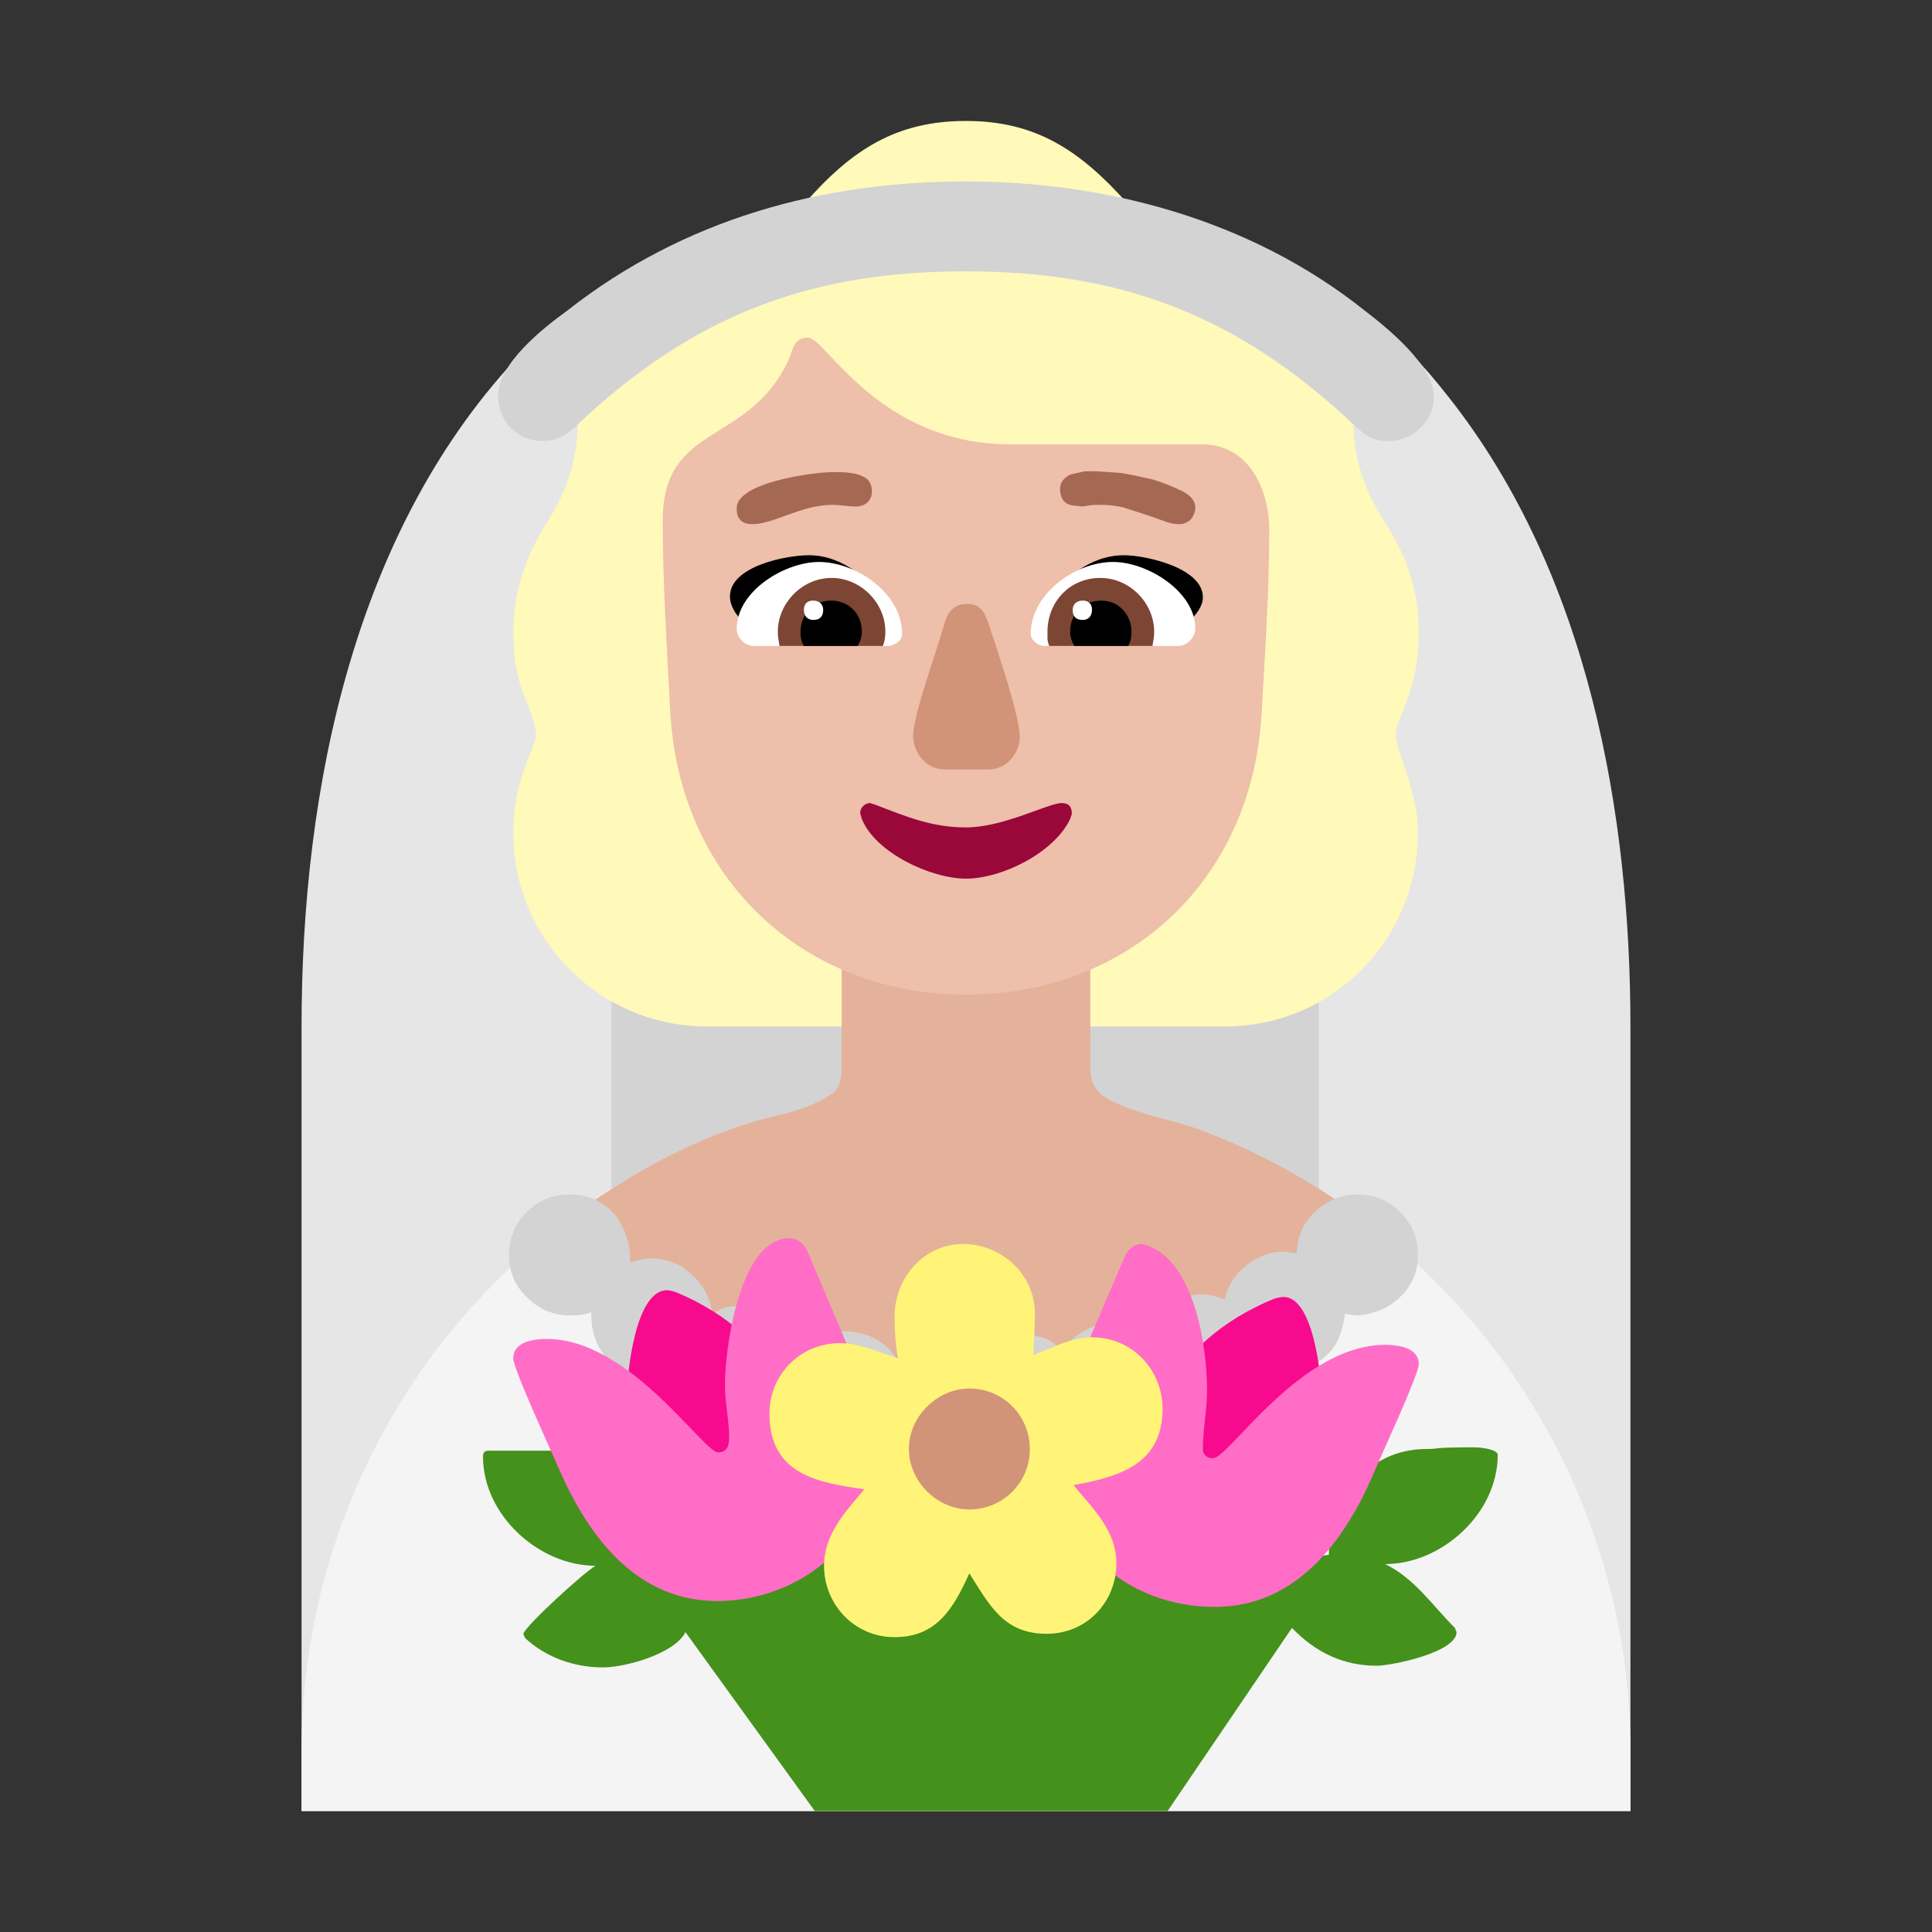 <svg version="1.1" xmlns="http://www.w3.org/2000/svg" viewBox="0 0 2300 2300"><rect x="0" y="0" width="2300" height="2300" fill="#333333" stroke="none"/><g transform="scale(1,-1) translate(-256, -1869)">
		<path d="M2197-287l0 934c0 251-49 538-217 750-29 37-61 72-100 99l-474-467-474 467c-19-13-37-28-53-45-201-209-264-520-264-804l0-934 1582 0 z" fill="#E6E6E6"/>
		<path d="M1826 247l0 759-842 0 0-759 842 0 z" fill="#D3D3D3"/>
		<path d="M1714 647c128 0 230 103 230 231 0 51-26 94-26 117 0 5 1 10 4 17 15 35 23 65 23 103 0 48-12 88-39 130-28 43-39 81-39 128 0 131-107 237-236 237-14 0-23 7-33 17-57 64-110 98-192 98-82 0-135-33-192-98-9-11-18-18-33-18-130 0-237-104-237-236 0-50-11-85-38-128-25-40-39-82-39-130 0-19 2-37 6-53 6-23 21-51 21-67 0-4-1-9-4-16-15-35-23-64-23-101 0-128 103-231 231-231l616 0 z" fill="#FFF9BA"/>
		<path d="M1394 216c177 0 374 56 503 188-65 51-137 92-215 121-31 11-64 16-93 29-21 9-35 18-35 43l0 210c0 82-66 151-151 151-80 0-145-69-145-148l0-213c0-13-3-23-9-28-16-13-44-23-72-29-103-25-203-87-276-147 128-122 318-177 493-177 z" fill="#E4B29A"/>
		<path d="M2197-287l0 72c0 234-106 459-289 610-110-144-282-228-460-228l-83 0c-180 0-352 84-461 228-185-150-289-379-289-610l0-72 1582 0 z" fill="#F4F4F4"/>
		<path d="M1386 133c5 0 9 0 13 1l12 3c4-1 9-2 15-2l7 0c9 0 15 1 20 4 7-2 14-3 21-3 11 0 22 3 33 10 11 6 19 14 25 23 14-13 30-19 49-19 15 0 29 4 41 13 11 8 20 19 26 32 13-7 26-11 39-11 5 0 10 1 14 2 5 1 8 3 14 3 11 5 20 12 28 21 7 9 12 19 14 30 10-3 19-5 28-5 13 0 26 4 39 11l0 1c10 6 18 14 24 25 5 11 8 22 9 33l13-2c7 0 13 1 19 3 11 3 20 7 28 14 8 6 15 14 20 24 5 9 7 20 7 31 0 20-7 37-21 51-14 14-31 21-51 21-19 0-36-7-50-20-15-14-22-31-22-50l-16 2c-13 0-26-4-38-12-17-11-28-26-32-45-9 4-19 6-28 6-9 0-18-2-26-6l-1 0c-9-4-16-9-23-15-7-7-13-15-16-24-11 8-24 12-39 12l-15-2 0-1c-9-2-18-6-25-11-8-5-15-12-20-20-7 7-14 12-22 15-9 3-18 4-27 4-9 0-17-1-24-4l-21 3c-9 0-16-2-22-5-7 2-14 3-21 3-11 0-22-3-32-9-11-6-19-14-25-23-6 12-15 22-27 29-12 7-25 10-38 10-9 0-18-2-27-5-9-3-16-8-23-15-5 15-13 28-26 37-13 9-28 14-43 14-7 0-14-1-21-2-7-2-13-5-18-9-1 11-5 22-11 32-6 9-14 17-23 23l0 1c-13 7-26 11-39 11-8 0-16-2-25-5l0 4c0 20-6 37-18 53-14 16-32 24-54 24-20 0-37-7-51-21-14-14-21-31-21-51 0-20 7-37 22-51 14-14 31-21 51-21 9 0 18 1 25 4l0-4c0-20 6-37 19-52 13-17 31-25 53-25 15 0 28 4 39 12 1-13 6-25 15-36 8-11 18-20 31-25l1-1c9-3 17-5 25-5 19 0 36 7 50 21 5-15 14-28 27-37 13-10 28-15 43-15 11 0 22 3 33 9 11 5 19 13 26 22 7-11 16-20 27-27 11-7 24-11 37-11 z" fill="#D3D3D3"/>
		<path d="M1646-287l148 218c29-30 62-45 101-45 18 0 95 16 95 40l-2 5c-27 27-48 59-83 76 67 0 134 60 134 130 0 6-17 9-29 9-52 0-39-2-56-2-70 0-116-60-116-126l-14-2c-11 40-52 62-90 62l-604-7c-36 0-74-20-86-57l-12 2c0 67-48 126-116 126l-78 0c-5 0-7-2-7-7 0-70 67-130 134-130-14-8-83-71-86-81l2-5c25-23 58-35 93-35 26 0 85 16 98 42l154-213 420 0 z" fill="#44911B"/>
		<path d="M1761-32l-195 80c49 120 78 222 207 275 4 1 8 2 11 2 37 0 46-101 46-129 0-82-38-152-69-228 z M1072-25l195 80c-48 117-79 223-207 276-4 1-7 2-10 2-38 0-48-101-48-131 0-79 39-157 70-227 z" fill="#F70A8D"/>
		<path d="M1702-44c97 0 154 78 188 156 8 20 55 120 55 133 0 20-25 23-40 23-101 0-186-135-205-135-7 0-12 4-12 11 0 23 5 47 5 70 0 50-14 154-73 173l-5 1c-9 0-17-7-20-15l-51-119c-16-39-30-80-30-123 0-104 87-175 188-175 z M1110-37c96 0 188 70 188 175 0 44-14 86-31 124l-50 118c-3 8-12 15-21 15-60 0-77-133-77-174 0-21 5-43 5-64 0-8-2-17-13-17-18 0-105 135-204 135-15 0-40-3-40-23 0-13 47-114 55-133 35-80 92-156 188-156 z" fill="#FF6DC6"/>
		<path d="M1321-80c50 0 70 34 89 76 24-38 41-72 92-72 48 0 83 38 83 84 0 39-28 65-51 93 55 10 106 25 106 91 0 46-36 85-84 85-25 0-47-13-70-21 1 16 2 33 2 49 0 48-41 83-85 83-49 0-82-42-82-86 0-17 1-33 4-50-23 7-45 18-69 18-47 0-84-37-84-84 0-72 57-82 113-90-23-27-48-54-48-91 0-46 36-85 84-85 z" fill="#FFF478"/>
		<path d="M1410 72c39 0 72 31 72 72 0 39-31 72-72 72-38 0-72-33-72-72 0-39 34-72 72-72 z" fill="#D19479"/>
		<path d="M1406 685c192 0 341 134 352 336 4 72 9 145 9 217 0 48-24 102-80 102l-228 0c-157 0-220 127-241 127-17 0-18-14-23-26-48-104-150-74-150-192 0-76 5-152 9-228 11-198 158-336 352-336 z" fill="#EEBFAA"/>
		<path d="M1644 1105c-49 16-95 28-144 44 21 31 54 59 94 59 26 0 94-15 94-50 0-21-30-39-44-53 z M1168 1105c48 17 97 29 145 44-21 29-53 59-94 59-27 0-94-13-94-49 0-23 28-41 43-54 z" fill="#000000"/>
		<path d="M1659 1100c10 0 20 10 20 21 0 43-56 79-98 79-45 0-98-38-98-86 0-7 9-14 16-14l160 0 z M1313 1100c7 0 17 6 17 14 0 49-55 86-99 86-40 0-98-34-98-80 0-10 10-20 20-20l160 0 z" fill="#FFFFFF"/>
		<path d="M1628 1100l-123 0c-1 3-2 6-2 9l0 8c0 35 26 64 63 64 35 0 64-30 64-64 0-7-1-10-2-17 z M1307 1100c2 5 3 10 3 17 0 35-30 64-64 64-35 0-64-30-64-64 0-7 1-10 2-17l123 0 z" fill="#7D4533"/>
		<path d="M1599 1100l-64 0c-3 5-5 11-5 17 0 21 15 37 37 37 22 0 36-18 36-37 0-7-1-12-4-17 z M1277 1100c3 5 5 11 5 17 0 21-15 37-37 37-22 0-36-18-36-37 0-7 1-12 4-17l64 0 z" fill="#000000"/>
		<path d="M1545 1131c7 0 11 5 11 12 0 7-4 11-11 11-7 0-12-4-12-11 0-8 4-12 12-12 z M1224 1131c8 0 12 4 12 12 0 7-5 11-12 11-7 0-11-4-11-11 0-7 4-12 11-12 z" fill="#FFFFFF"/>
		<path d="M1433 953c22 0 37 20 37 39 0 19-16 70-28 107-12 33-12 51-35 51-15 0-22-9-26-21-8-30-38-111-38-136 0-19 15-40 37-40l53 0 z" fill="#D19479"/>
		<path d="M1406 823c43 0 105 31 124 71l2 6c0 9-4 13-12 13-16 0-69-29-114-29-40 0-69 12-108 27l-6 2c-6 0-12-5-12-12l2-7c16-40 82-71 124-71 z" fill="#990839"/>
		<path d="M1152 1245c25 0 58 23 95 23 9 0 19-2 28-2 11 0 19 7 19 18 0 6-2 11-5 14-10 9-29 9-41 9-23 0-115-12-115-43 0-13 6-19 19-19 z M1660 1245c5 0 10 2 14 6 3 4 5 9 5 14 0 7-5 14-15 19-10 5-22 10-35 14-13 3-26 6-39 8l-29 2-13 0-14-3c-5-1-8-3-11-6-3-3-5-7-5-12 0-7 2-12 5-15 3-3 8-5 13-5l8-1 7 1c5 1 10 1 15 1 9 0 18-1 27-3l25-8 23-8c7-3 13-4 19-4 z" fill="#A56953"/>
		<path d="M1909 1344c29 0 54 23 54 53 0 37-56 82-82 102-139 111-313 154-475 154-170 0-335-44-475-154-29-21-82-63-82-101 0-29 21-54 53-54 18 0 29 7 42 20 143 135 284 182 462 182 186 0 324-53 461-182 14-13 22-20 42-20 z" fill="#D3D3D3"/>
	</g></svg>

